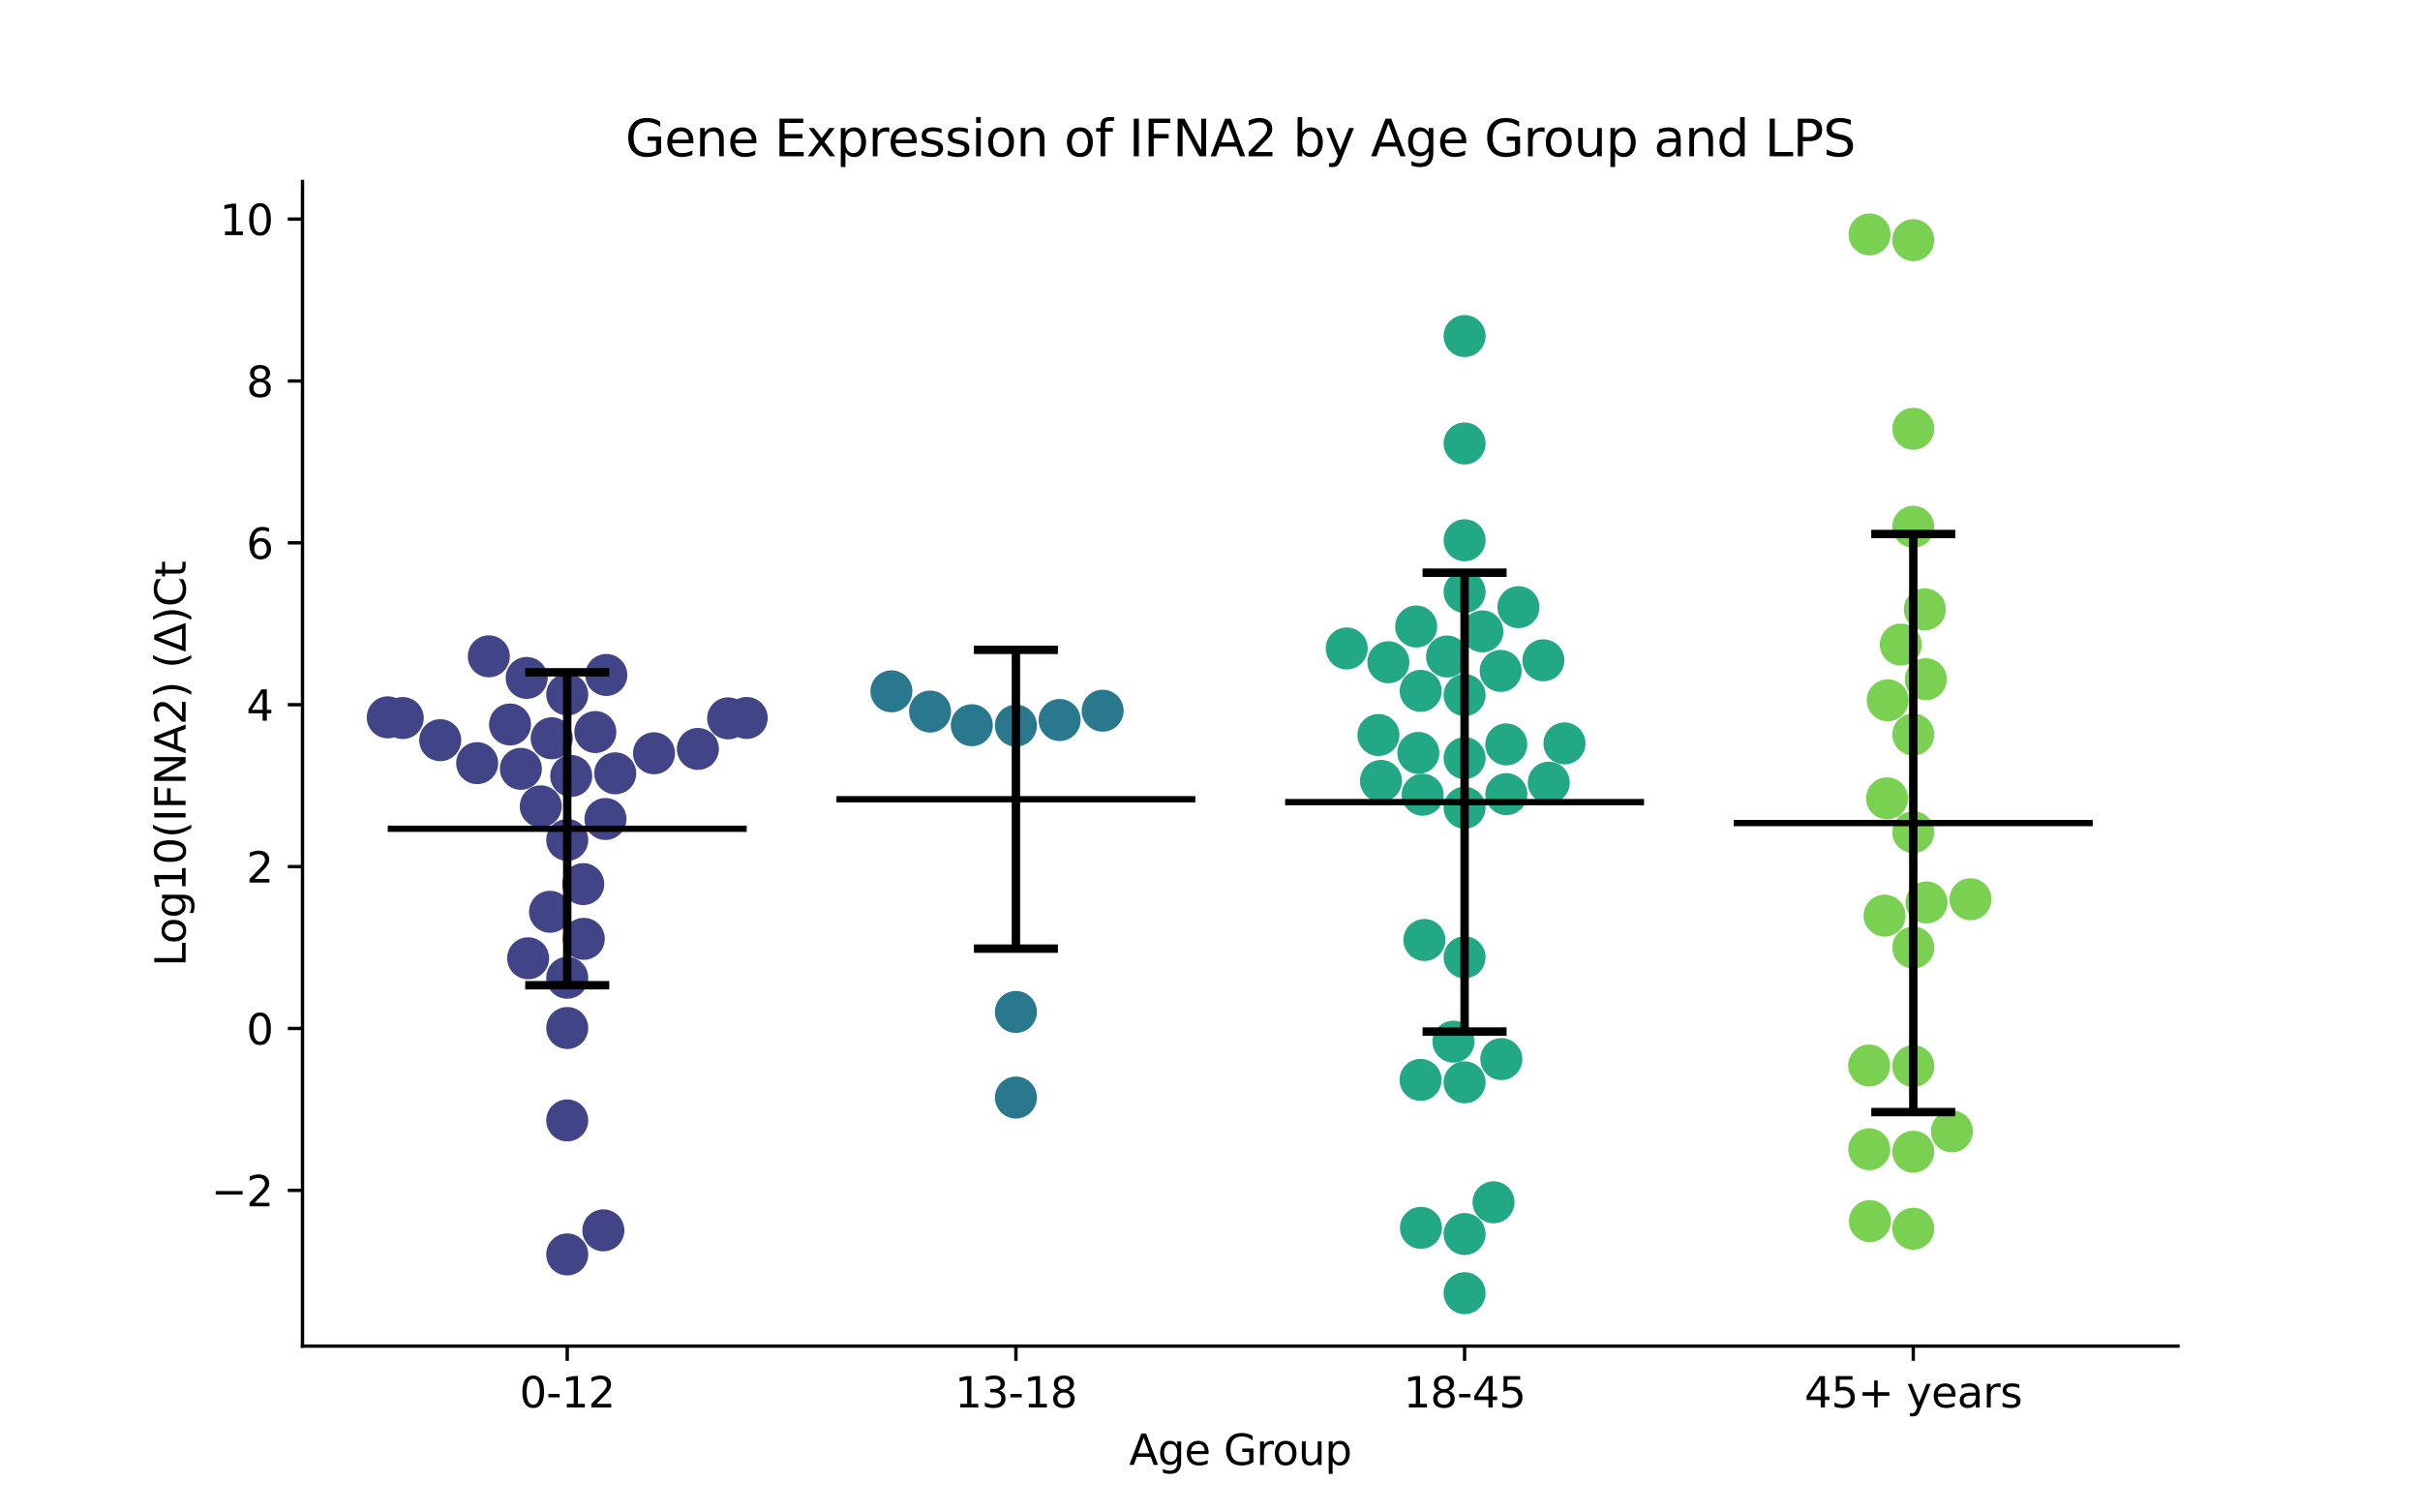 <?xml version="1.0" encoding="utf-8" standalone="no"?>
<!DOCTYPE svg PUBLIC "-//W3C//DTD SVG 1.1//EN"
  "http://www.w3.org/Graphics/SVG/1.1/DTD/svg11.dtd">
<svg xmlns:xlink="http://www.w3.org/1999/xlink" width="576pt" height="360pt" viewBox="0 0 576 360" xmlns="http://www.w3.org/2000/svg" version="1.1">
 <defs>
  <style type="text/css">*{stroke-linejoin: round; stroke-linecap: butt}</style>
 </defs>
 <g id="figure_1">
  <g id="patch_1">
   <path d="M 0 360 
L 576 360 
L 576 0 
L 0 0 
z
" style="fill: #ffffff"/>
  </g>
  <g id="axes_1">
   <g id="patch_2">
    <path d="M 72 320.4 
L 518.4 320.4 
L 518.4 43.2 
L 72 43.2 
z
" style="fill: #ffffff"/>
   </g>
   <g id="PathCollection_1">
    <defs>
     <path id="C0_0_f3552da160" d="M 0 5 
C 1.326 5 2.598 4.473 3.536 3.536 
C 4.473 2.598 5 1.326 5 -0 
C 5 -1.326 4.473 -2.598 3.536 -3.536 
C 2.598 -4.473 1.326 -5 0 -5 
C -1.326 -5 -2.598 -4.473 -3.536 -3.536 
C -4.473 -2.598 -5 -1.326 -5 0 
C -5 1.326 -4.473 2.598 -3.536 3.536 
C -2.598 4.473 -1.326 5 0 5 
z
"/>
    </defs>
    <g clip-path="url(#pc6bb5f8581)">
     <use xlink:href="#C0_0_f3552da160" x="146.437" y="184.067" style="fill: #414487"/>
    </g>
    <g clip-path="url(#pc6bb5f8581)">
     <use xlink:href="#C0_0_f3552da160" x="138.95" y="223.458" style="fill: #414487"/>
    </g>
    <g clip-path="url(#pc6bb5f8581)">
     <use xlink:href="#C0_0_f3552da160" x="135.009" y="232.726" style="fill: #414487"/>
    </g>
    <g clip-path="url(#pc6bb5f8581)">
     <use xlink:href="#C0_0_f3552da160" x="130.917" y="217.018" style="fill: #414487"/>
    </g>
    <g clip-path="url(#pc6bb5f8581)">
     <use xlink:href="#C0_0_f3552da160" x="141.698" y="174.24" style="fill: #414487"/>
    </g>
    <g clip-path="url(#pc6bb5f8581)">
     <use xlink:href="#C0_0_f3552da160" x="135.009" y="244.685" style="fill: #414487"/>
    </g>
    <g clip-path="url(#pc6bb5f8581)">
     <use xlink:href="#C0_0_f3552da160" x="125.706" y="228.09" style="fill: #414487"/>
    </g>
    <g clip-path="url(#pc6bb5f8581)">
     <use xlink:href="#C0_0_f3552da160" x="177.726" y="170.893" style="fill: #414487"/>
    </g>
    <g clip-path="url(#pc6bb5f8581)">
     <use xlink:href="#C0_0_f3552da160" x="155.663" y="179.292" style="fill: #414487"/>
    </g>
    <g clip-path="url(#pc6bb5f8581)">
     <use xlink:href="#C0_0_f3552da160" x="173.311" y="170.984" style="fill: #414487"/>
    </g>
    <g clip-path="url(#pc6bb5f8581)">
     <use xlink:href="#C0_0_f3552da160" x="113.575" y="181.644" style="fill: #414487"/>
    </g>
    <g clip-path="url(#pc6bb5f8581)">
     <use xlink:href="#C0_0_f3552da160" x="123.978" y="182.998" style="fill: #414487"/>
    </g>
    <g clip-path="url(#pc6bb5f8581)">
     <use xlink:href="#C0_0_f3552da160" x="143.612" y="292.846" style="fill: #414487"/>
    </g>
    <g clip-path="url(#pc6bb5f8581)">
     <use xlink:href="#C0_0_f3552da160" x="135.009" y="298.579" style="fill: #414487"/>
    </g>
    <g clip-path="url(#pc6bb5f8581)">
     <use xlink:href="#C0_0_f3552da160" x="92.291" y="170.737" style="fill: #414487"/>
    </g>
    <g clip-path="url(#pc6bb5f8581)">
     <use xlink:href="#C0_0_f3552da160" x="138.819" y="210.432" style="fill: #414487"/>
    </g>
    <g clip-path="url(#pc6bb5f8581)">
     <use xlink:href="#C0_0_f3552da160" x="135.009" y="266.682" style="fill: #414487"/>
    </g>
    <g clip-path="url(#pc6bb5f8581)">
     <use xlink:href="#C0_0_f3552da160" x="116.352" y="156.217" style="fill: #414487"/>
    </g>
    <g clip-path="url(#pc6bb5f8581)">
     <use xlink:href="#C0_0_f3552da160" x="135.009" y="199.925" style="fill: #414487"/>
    </g>
    <g clip-path="url(#pc6bb5f8581)">
     <use xlink:href="#C0_0_f3552da160" x="135.958" y="184.692" style="fill: #414487"/>
    </g>
    <g clip-path="url(#pc6bb5f8581)">
     <use xlink:href="#C0_0_f3552da160" x="166.107" y="178.259" style="fill: #414487"/>
    </g>
    <g clip-path="url(#pc6bb5f8581)">
     <use xlink:href="#C0_0_f3552da160" x="121.396" y="172.44" style="fill: #414487"/>
    </g>
    <g clip-path="url(#pc6bb5f8581)">
     <use xlink:href="#C0_0_f3552da160" x="128.708" y="191.926" style="fill: #414487"/>
    </g>
    <g clip-path="url(#pc6bb5f8581)">
     <use xlink:href="#C0_0_f3552da160" x="125.359" y="161.357" style="fill: #414487"/>
    </g>
    <g clip-path="url(#pc6bb5f8581)">
     <use xlink:href="#C0_0_f3552da160" x="144.11" y="194.939" style="fill: #414487"/>
    </g>
    <g clip-path="url(#pc6bb5f8581)">
     <use xlink:href="#C0_0_f3552da160" x="131.314" y="175.723" style="fill: #414487"/>
    </g>
    <g clip-path="url(#pc6bb5f8581)">
     <use xlink:href="#C0_0_f3552da160" x="104.782" y="176.178" style="fill: #414487"/>
    </g>
    <g clip-path="url(#pc6bb5f8581)">
     <use xlink:href="#C0_0_f3552da160" x="135.009" y="165.299" style="fill: #414487"/>
    </g>
    <g clip-path="url(#pc6bb5f8581)">
     <use xlink:href="#C0_0_f3552da160" x="95.861" y="170.905" style="fill: #414487"/>
    </g>
    <g clip-path="url(#pc6bb5f8581)">
     <use xlink:href="#C0_0_f3552da160" x="144.307" y="160.653" style="fill: #414487"/>
    </g>
   </g>
   <g id="PathCollection_2">
    <defs>
     <path id="C1_0_95140110c0" d="M 0 5 
C 1.326 5 2.598 4.473 3.536 3.536 
C 4.473 2.598 5 1.326 5 -0 
C 5 -1.326 4.473 -2.598 3.536 -3.536 
C 2.598 -4.473 1.326 -5 0 -5 
C -1.326 -5 -2.598 -4.473 -3.536 -3.536 
C -4.473 -2.598 -5 -1.326 -5 0 
C -5 1.326 -4.473 2.598 -3.536 3.536 
C -2.598 4.473 -1.326 5 0 5 
z
"/>
    </defs>
    <g clip-path="url(#pc6bb5f8581)">
     <use xlink:href="#C1_0_95140110c0" x="221.372" y="169.37" style="fill: #2a788e"/>
    </g>
    <g clip-path="url(#pc6bb5f8581)">
     <use xlink:href="#C1_0_95140110c0" x="241.803" y="172.707" style="fill: #2a788e"/>
    </g>
    <g clip-path="url(#pc6bb5f8581)">
     <use xlink:href="#C1_0_95140110c0" x="241.803" y="261.235" style="fill: #2a788e"/>
    </g>
    <g clip-path="url(#pc6bb5f8581)">
     <use xlink:href="#C1_0_95140110c0" x="212.171" y="164.552" style="fill: #2a788e"/>
    </g>
    <g clip-path="url(#pc6bb5f8581)">
     <use xlink:href="#C1_0_95140110c0" x="252.211" y="171.383" style="fill: #2a788e"/>
    </g>
    <g clip-path="url(#pc6bb5f8581)">
     <use xlink:href="#C1_0_95140110c0" x="241.803" y="240.858" style="fill: #2a788e"/>
    </g>
    <g clip-path="url(#pc6bb5f8581)">
     <use xlink:href="#C1_0_95140110c0" x="262.448" y="169.16" style="fill: #2a788e"/>
    </g>
    <g clip-path="url(#pc6bb5f8581)">
     <use xlink:href="#C1_0_95140110c0" x="231.303" y="172.618" style="fill: #2a788e"/>
    </g>
   </g>
   <g id="PathCollection_3">
    <defs>
     <path id="C2_0_9cf1a004c6" d="M 0 5 
C 1.326 5 2.598 4.473 3.536 3.536 
C 4.473 2.598 5 1.326 5 -0 
C 5 -1.326 4.473 -2.598 3.536 -3.536 
C 2.598 -4.473 1.326 -5 0 -5 
C -1.326 -5 -2.598 -4.473 -3.536 -3.536 
C -4.473 -2.598 -5 -1.326 -5 0 
C -5 1.326 -4.473 2.598 -3.536 3.536 
C -2.598 4.473 -1.326 5 0 5 
z
"/>
    </defs>
    <g clip-path="url(#pc6bb5f8581)">
     <use xlink:href="#C2_0_9cf1a004c6" x="352.828" y="150.276" style="fill: #22a884"/>
    </g>
    <g clip-path="url(#pc6bb5f8581)">
     <use xlink:href="#C2_0_9cf1a004c6" x="337.586" y="179.208" style="fill: #22a884"/>
    </g>
    <g clip-path="url(#pc6bb5f8581)">
     <use xlink:href="#C2_0_9cf1a004c6" x="328.696" y="185.874" style="fill: #22a884"/>
    </g>
    <g clip-path="url(#pc6bb5f8581)">
     <use xlink:href="#C2_0_9cf1a004c6" x="320.542" y="154.343" style="fill: #22a884"/>
    </g>
    <g clip-path="url(#pc6bb5f8581)">
     <use xlink:href="#C2_0_9cf1a004c6" x="348.597" y="227.855" style="fill: #22a884"/>
    </g>
    <g clip-path="url(#pc6bb5f8581)">
     <use xlink:href="#C2_0_9cf1a004c6" x="348.597" y="128.589" style="fill: #22a884"/>
    </g>
    <g clip-path="url(#pc6bb5f8581)">
     <use xlink:href="#C2_0_9cf1a004c6" x="345.948" y="247.937" style="fill: #22a884"/>
    </g>
    <g clip-path="url(#pc6bb5f8581)">
     <use xlink:href="#C2_0_9cf1a004c6" x="339.027" y="223.74" style="fill: #22a884"/>
    </g>
    <g clip-path="url(#pc6bb5f8581)">
     <use xlink:href="#C2_0_9cf1a004c6" x="344.419" y="156.265" style="fill: #22a884"/>
    </g>
    <g clip-path="url(#pc6bb5f8581)">
     <use xlink:href="#C2_0_9cf1a004c6" x="338.612" y="189.161" style="fill: #22a884"/>
    </g>
    <g clip-path="url(#pc6bb5f8581)">
     <use xlink:href="#C2_0_9cf1a004c6" x="367.348" y="157.165" style="fill: #22a884"/>
    </g>
    <g clip-path="url(#pc6bb5f8581)">
     <use xlink:href="#C2_0_9cf1a004c6" x="368.633" y="186.288" style="fill: #22a884"/>
    </g>
    <g clip-path="url(#pc6bb5f8581)">
     <use xlink:href="#C2_0_9cf1a004c6" x="338.15" y="164.435" style="fill: #22a884"/>
    </g>
    <g clip-path="url(#pc6bb5f8581)">
     <use xlink:href="#C2_0_9cf1a004c6" x="358.52" y="177.176" style="fill: #22a884"/>
    </g>
    <g clip-path="url(#pc6bb5f8581)">
     <use xlink:href="#C2_0_9cf1a004c6" x="348.597" y="307.8" style="fill: #22a884"/>
    </g>
    <g clip-path="url(#pc6bb5f8581)">
     <use xlink:href="#C2_0_9cf1a004c6" x="348.597" y="257.614" style="fill: #22a884"/>
    </g>
    <g clip-path="url(#pc6bb5f8581)">
     <use xlink:href="#C2_0_9cf1a004c6" x="348.597" y="105.557" style="fill: #22a884"/>
    </g>
    <g clip-path="url(#pc6bb5f8581)">
     <use xlink:href="#C2_0_9cf1a004c6" x="348.597" y="165.439" style="fill: #22a884"/>
    </g>
    <g clip-path="url(#pc6bb5f8581)">
     <use xlink:href="#C2_0_9cf1a004c6" x="328.088" y="174.945" style="fill: #22a884"/>
    </g>
    <g clip-path="url(#pc6bb5f8581)">
     <use xlink:href="#C2_0_9cf1a004c6" x="358.533" y="189.02" style="fill: #22a884"/>
    </g>
    <g clip-path="url(#pc6bb5f8581)">
     <use xlink:href="#C2_0_9cf1a004c6" x="357.348" y="252.088" style="fill: #22a884"/>
    </g>
    <g clip-path="url(#pc6bb5f8581)">
     <use xlink:href="#C2_0_9cf1a004c6" x="348.597" y="293.717" style="fill: #22a884"/>
    </g>
    <g clip-path="url(#pc6bb5f8581)">
     <use xlink:href="#C2_0_9cf1a004c6" x="348.597" y="140.896" style="fill: #22a884"/>
    </g>
    <g clip-path="url(#pc6bb5f8581)">
     <use xlink:href="#C2_0_9cf1a004c6" x="330.461" y="157.625" style="fill: #22a884"/>
    </g>
    <g clip-path="url(#pc6bb5f8581)">
     <use xlink:href="#C2_0_9cf1a004c6" x="338.115" y="257.036" style="fill: #22a884"/>
    </g>
    <g clip-path="url(#pc6bb5f8581)">
     <use xlink:href="#C2_0_9cf1a004c6" x="338.211" y="292.249" style="fill: #22a884"/>
    </g>
    <g clip-path="url(#pc6bb5f8581)">
     <use xlink:href="#C2_0_9cf1a004c6" x="348.597" y="192.254" style="fill: #22a884"/>
    </g>
    <g clip-path="url(#pc6bb5f8581)">
     <use xlink:href="#C2_0_9cf1a004c6" x="348.597" y="79.989" style="fill: #22a884"/>
    </g>
    <g clip-path="url(#pc6bb5f8581)">
     <use xlink:href="#C2_0_9cf1a004c6" x="348.597" y="180.447" style="fill: #22a884"/>
    </g>
    <g clip-path="url(#pc6bb5f8581)">
     <use xlink:href="#C2_0_9cf1a004c6" x="372.369" y="176.942" style="fill: #22a884"/>
    </g>
    <g clip-path="url(#pc6bb5f8581)">
     <use xlink:href="#C2_0_9cf1a004c6" x="337.071" y="149.122" style="fill: #22a884"/>
    </g>
    <g clip-path="url(#pc6bb5f8581)">
     <use xlink:href="#C2_0_9cf1a004c6" x="361.412" y="144.517" style="fill: #22a884"/>
    </g>
    <g clip-path="url(#pc6bb5f8581)">
     <use xlink:href="#C2_0_9cf1a004c6" x="357.188" y="159.689" style="fill: #22a884"/>
    </g>
    <g clip-path="url(#pc6bb5f8581)">
     <use xlink:href="#C2_0_9cf1a004c6" x="355.49" y="286.173" style="fill: #22a884"/>
    </g>
   </g>
   <g id="PathCollection_4">
    <defs>
     <path id="C3_0_f23a0a5422" d="M 0 5 
C 1.326 5 2.598 4.473 3.536 3.536 
C 4.473 2.598 5 1.326 5 -0 
C 5 -1.326 4.473 -2.598 3.536 -3.536 
C 2.598 -4.473 1.326 -5 0 -5 
C -1.326 -5 -2.598 -4.473 -3.536 -3.536 
C -4.473 -2.598 -5 -1.326 -5 0 
C -5 1.326 -4.473 2.598 -3.536 3.536 
C -2.598 4.473 -1.326 5 0 5 
z
"/>
    </defs>
    <g clip-path="url(#pc6bb5f8581)">
     <use xlink:href="#C3_0_f23a0a5422" x="449.303" y="166.683" style="fill: #7ad151"/>
    </g>
    <g clip-path="url(#pc6bb5f8581)">
     <use xlink:href="#C3_0_f23a0a5422" x="444.989" y="55.8" style="fill: #7ad151"/>
    </g>
    <g clip-path="url(#pc6bb5f8581)">
     <use xlink:href="#C3_0_f23a0a5422" x="458.379" y="161.654" style="fill: #7ad151"/>
    </g>
    <g clip-path="url(#pc6bb5f8581)">
     <use xlink:href="#C3_0_f23a0a5422" x="458.538" y="214.798" style="fill: #7ad151"/>
    </g>
    <g clip-path="url(#pc6bb5f8581)">
     <use xlink:href="#C3_0_f23a0a5422" x="455.391" y="292.463" style="fill: #7ad151"/>
    </g>
    <g clip-path="url(#pc6bb5f8581)">
     <use xlink:href="#C3_0_f23a0a5422" x="448.568" y="217.936" style="fill: #7ad151"/>
    </g>
    <g clip-path="url(#pc6bb5f8581)">
     <use xlink:href="#C3_0_f23a0a5422" x="455.391" y="102.056" style="fill: #7ad151"/>
    </g>
    <g clip-path="url(#pc6bb5f8581)">
     <use xlink:href="#C3_0_f23a0a5422" x="455.391" y="125.38" style="fill: #7ad151"/>
    </g>
    <g clip-path="url(#pc6bb5f8581)">
     <use xlink:href="#C3_0_f23a0a5422" x="455.391" y="174.83" style="fill: #7ad151"/>
    </g>
    <g clip-path="url(#pc6bb5f8581)">
     <use xlink:href="#C3_0_f23a0a5422" x="464.58" y="269.283" style="fill: #7ad151"/>
    </g>
    <g clip-path="url(#pc6bb5f8581)">
     <use xlink:href="#C3_0_f23a0a5422" x="444.909" y="273.545" style="fill: #7ad151"/>
    </g>
    <g clip-path="url(#pc6bb5f8581)">
     <use xlink:href="#C3_0_f23a0a5422" x="444.892" y="253.613" style="fill: #7ad151"/>
    </g>
    <g clip-path="url(#pc6bb5f8581)">
     <use xlink:href="#C3_0_f23a0a5422" x="452.421" y="153.419" style="fill: #7ad151"/>
    </g>
    <g clip-path="url(#pc6bb5f8581)">
     <use xlink:href="#C3_0_f23a0a5422" x="458.145" y="145.036" style="fill: #7ad151"/>
    </g>
    <g clip-path="url(#pc6bb5f8581)">
     <use xlink:href="#C3_0_f23a0a5422" x="469.007" y="214.033" style="fill: #7ad151"/>
    </g>
    <g clip-path="url(#pc6bb5f8581)">
     <use xlink:href="#C3_0_f23a0a5422" x="455.391" y="274.123" style="fill: #7ad151"/>
    </g>
    <g clip-path="url(#pc6bb5f8581)">
     <use xlink:href="#C3_0_f23a0a5422" x="449.153" y="190.02" style="fill: #7ad151"/>
    </g>
    <g clip-path="url(#pc6bb5f8581)">
     <use xlink:href="#C3_0_f23a0a5422" x="455.391" y="225.537" style="fill: #7ad151"/>
    </g>
    <g clip-path="url(#pc6bb5f8581)">
     <use xlink:href="#C3_0_f23a0a5422" x="455.391" y="57.159" style="fill: #7ad151"/>
    </g>
    <g clip-path="url(#pc6bb5f8581)">
     <use xlink:href="#C3_0_f23a0a5422" x="455.391" y="253.744" style="fill: #7ad151"/>
    </g>
    <g clip-path="url(#pc6bb5f8581)">
     <use xlink:href="#C3_0_f23a0a5422" x="455.391" y="198.064" style="fill: #7ad151"/>
    </g>
    <g clip-path="url(#pc6bb5f8581)">
     <use xlink:href="#C3_0_f23a0a5422" x="445.065" y="290.652" style="fill: #7ad151"/>
    </g>
   </g>
   <g id="matplotlib.axis_1">
    <g id="xtick_1">
     <g id="line2d_1">
      <defs>
       <path id="ma8169ba53b" d="M 0 0 
L 0 3.5 
" style="stroke: #000000; stroke-width: 0.8"/>
      </defs>
      <g>
       <use xlink:href="#ma8169ba53b" x="135.009" y="320.4" style="stroke: #000000; stroke-width: 0.8"/>
      </g>
     </g>
     <g id="text_1">
      <!-- 0-12 -->
      <g transform="translate(123.661 334.998) scale(0.1 -0.1)">
       <defs>
        <path id="DejaVuSans-30" d="M 2034 4250 
Q 1547 4250 1301 3770 
Q 1056 3291 1056 2328 
Q 1056 1369 1301 889 
Q 1547 409 2034 409 
Q 2525 409 2770 889 
Q 3016 1369 3016 2328 
Q 3016 3291 2770 3770 
Q 2525 4250 2034 4250 
z
M 2034 4750 
Q 2819 4750 3233 4129 
Q 3647 3509 3647 2328 
Q 3647 1150 3233 529 
Q 2819 -91 2034 -91 
Q 1250 -91 836 529 
Q 422 1150 422 2328 
Q 422 3509 836 4129 
Q 1250 4750 2034 4750 
z
" transform="scale(0.016)"/>
        <path id="DejaVuSans-2d" d="M 313 2009 
L 1997 2009 
L 1997 1497 
L 313 1497 
L 313 2009 
z
" transform="scale(0.016)"/>
        <path id="DejaVuSans-31" d="M 794 531 
L 1825 531 
L 1825 4091 
L 703 3866 
L 703 4441 
L 1819 4666 
L 2450 4666 
L 2450 531 
L 3481 531 
L 3481 0 
L 794 0 
L 794 531 
z
" transform="scale(0.016)"/>
        <path id="DejaVuSans-32" d="M 1228 531 
L 3431 531 
L 3431 0 
L 469 0 
L 469 531 
Q 828 903 1448 1529 
Q 2069 2156 2228 2338 
Q 2531 2678 2651 2914 
Q 2772 3150 2772 3378 
Q 2772 3750 2511 3984 
Q 2250 4219 1831 4219 
Q 1534 4219 1204 4116 
Q 875 4013 500 3803 
L 500 4441 
Q 881 4594 1212 4672 
Q 1544 4750 1819 4750 
Q 2544 4750 2975 4387 
Q 3406 4025 3406 3419 
Q 3406 3131 3298 2873 
Q 3191 2616 2906 2266 
Q 2828 2175 2409 1742 
Q 1991 1309 1228 531 
z
" transform="scale(0.016)"/>
       </defs>
       <use xlink:href="#DejaVuSans-30"/>
       <use xlink:href="#DejaVuSans-2d" x="63.623"/>
       <use xlink:href="#DejaVuSans-31" x="99.707"/>
       <use xlink:href="#DejaVuSans-32" x="163.33"/>
      </g>
     </g>
    </g>
    <g id="xtick_2">
     <g id="line2d_2">
      <g>
       <use xlink:href="#ma8169ba53b" x="241.803" y="320.4" style="stroke: #000000; stroke-width: 0.8"/>
      </g>
     </g>
     <g id="text_2">
      <!-- 13-18 -->
      <g transform="translate(227.274 334.998) scale(0.1 -0.1)">
       <defs>
        <path id="DejaVuSans-33" d="M 2597 2516 
Q 3050 2419 3304 2112 
Q 3559 1806 3559 1356 
Q 3559 666 3084 287 
Q 2609 -91 1734 -91 
Q 1441 -91 1130 -33 
Q 819 25 488 141 
L 488 750 
Q 750 597 1062 519 
Q 1375 441 1716 441 
Q 2309 441 2620 675 
Q 2931 909 2931 1356 
Q 2931 1769 2642 2001 
Q 2353 2234 1838 2234 
L 1294 2234 
L 1294 2753 
L 1863 2753 
Q 2328 2753 2575 2939 
Q 2822 3125 2822 3475 
Q 2822 3834 2567 4026 
Q 2313 4219 1838 4219 
Q 1578 4219 1281 4162 
Q 984 4106 628 3988 
L 628 4550 
Q 988 4650 1302 4700 
Q 1616 4750 1894 4750 
Q 2613 4750 3031 4423 
Q 3450 4097 3450 3541 
Q 3450 3153 3228 2886 
Q 3006 2619 2597 2516 
z
" transform="scale(0.016)"/>
        <path id="DejaVuSans-38" d="M 2034 2216 
Q 1584 2216 1326 1975 
Q 1069 1734 1069 1313 
Q 1069 891 1326 650 
Q 1584 409 2034 409 
Q 2484 409 2743 651 
Q 3003 894 3003 1313 
Q 3003 1734 2745 1975 
Q 2488 2216 2034 2216 
z
M 1403 2484 
Q 997 2584 770 2862 
Q 544 3141 544 3541 
Q 544 4100 942 4425 
Q 1341 4750 2034 4750 
Q 2731 4750 3128 4425 
Q 3525 4100 3525 3541 
Q 3525 3141 3298 2862 
Q 3072 2584 2669 2484 
Q 3125 2378 3379 2068 
Q 3634 1759 3634 1313 
Q 3634 634 3220 271 
Q 2806 -91 2034 -91 
Q 1263 -91 848 271 
Q 434 634 434 1313 
Q 434 1759 690 2068 
Q 947 2378 1403 2484 
z
M 1172 3481 
Q 1172 3119 1398 2916 
Q 1625 2713 2034 2713 
Q 2441 2713 2670 2916 
Q 2900 3119 2900 3481 
Q 2900 3844 2670 4047 
Q 2441 4250 2034 4250 
Q 1625 4250 1398 4047 
Q 1172 3844 1172 3481 
z
" transform="scale(0.016)"/>
       </defs>
       <use xlink:href="#DejaVuSans-31"/>
       <use xlink:href="#DejaVuSans-33" x="63.623"/>
       <use xlink:href="#DejaVuSans-2d" x="127.246"/>
       <use xlink:href="#DejaVuSans-31" x="163.33"/>
       <use xlink:href="#DejaVuSans-38" x="226.953"/>
      </g>
     </g>
    </g>
    <g id="xtick_3">
     <g id="line2d_3">
      <g>
       <use xlink:href="#ma8169ba53b" x="348.597" y="320.4" style="stroke: #000000; stroke-width: 0.8"/>
      </g>
     </g>
     <g id="text_3">
      <!-- 18-45 -->
      <g transform="translate(334.068 334.998) scale(0.1 -0.1)">
       <defs>
        <path id="DejaVuSans-34" d="M 2419 4116 
L 825 1625 
L 2419 1625 
L 2419 4116 
z
M 2253 4666 
L 3047 4666 
L 3047 1625 
L 3713 1625 
L 3713 1100 
L 3047 1100 
L 3047 0 
L 2419 0 
L 2419 1100 
L 313 1100 
L 313 1709 
L 2253 4666 
z
" transform="scale(0.016)"/>
        <path id="DejaVuSans-35" d="M 691 4666 
L 3169 4666 
L 3169 4134 
L 1269 4134 
L 1269 2991 
Q 1406 3038 1543 3061 
Q 1681 3084 1819 3084 
Q 2600 3084 3056 2656 
Q 3513 2228 3513 1497 
Q 3513 744 3044 326 
Q 2575 -91 1722 -91 
Q 1428 -91 1123 -41 
Q 819 9 494 109 
L 494 744 
Q 775 591 1075 516 
Q 1375 441 1709 441 
Q 2250 441 2565 725 
Q 2881 1009 2881 1497 
Q 2881 1984 2565 2268 
Q 2250 2553 1709 2553 
Q 1456 2553 1204 2497 
Q 953 2441 691 2322 
L 691 4666 
z
" transform="scale(0.016)"/>
       </defs>
       <use xlink:href="#DejaVuSans-31"/>
       <use xlink:href="#DejaVuSans-38" x="63.623"/>
       <use xlink:href="#DejaVuSans-2d" x="127.246"/>
       <use xlink:href="#DejaVuSans-34" x="163.33"/>
       <use xlink:href="#DejaVuSans-35" x="226.953"/>
      </g>
     </g>
    </g>
    <g id="xtick_4">
     <g id="line2d_4">
      <g>
       <use xlink:href="#ma8169ba53b" x="455.391" y="320.4" style="stroke: #000000; stroke-width: 0.8"/>
      </g>
     </g>
     <g id="text_4">
      <!-- 45+ years -->
      <g transform="translate(429.49 334.998) scale(0.1 -0.1)">
       <defs>
        <path id="DejaVuSans-2b" d="M 2944 4013 
L 2944 2272 
L 4684 2272 
L 4684 1741 
L 2944 1741 
L 2944 0 
L 2419 0 
L 2419 1741 
L 678 1741 
L 678 2272 
L 2419 2272 
L 2419 4013 
L 2944 4013 
z
" transform="scale(0.016)"/>
        <path id="DejaVuSans-20" transform="scale(0.016)"/>
        <path id="DejaVuSans-79" d="M 2059 -325 
Q 1816 -950 1584 -1140 
Q 1353 -1331 966 -1331 
L 506 -1331 
L 506 -850 
L 844 -850 
Q 1081 -850 1212 -737 
Q 1344 -625 1503 -206 
L 1606 56 
L 191 3500 
L 800 3500 
L 1894 763 
L 2988 3500 
L 3597 3500 
L 2059 -325 
z
" transform="scale(0.016)"/>
        <path id="DejaVuSans-65" d="M 3597 1894 
L 3597 1613 
L 953 1613 
Q 991 1019 1311 708 
Q 1631 397 2203 397 
Q 2534 397 2845 478 
Q 3156 559 3463 722 
L 3463 178 
Q 3153 47 2828 -22 
Q 2503 -91 2169 -91 
Q 1331 -91 842 396 
Q 353 884 353 1716 
Q 353 2575 817 3079 
Q 1281 3584 2069 3584 
Q 2775 3584 3186 3129 
Q 3597 2675 3597 1894 
z
M 3022 2063 
Q 3016 2534 2758 2815 
Q 2500 3097 2075 3097 
Q 1594 3097 1305 2825 
Q 1016 2553 972 2059 
L 3022 2063 
z
" transform="scale(0.016)"/>
        <path id="DejaVuSans-61" d="M 2194 1759 
Q 1497 1759 1228 1600 
Q 959 1441 959 1056 
Q 959 750 1161 570 
Q 1363 391 1709 391 
Q 2188 391 2477 730 
Q 2766 1069 2766 1631 
L 2766 1759 
L 2194 1759 
z
M 3341 1997 
L 3341 0 
L 2766 0 
L 2766 531 
Q 2569 213 2275 61 
Q 1981 -91 1556 -91 
Q 1019 -91 701 211 
Q 384 513 384 1019 
Q 384 1609 779 1909 
Q 1175 2209 1959 2209 
L 2766 2209 
L 2766 2266 
Q 2766 2663 2505 2880 
Q 2244 3097 1772 3097 
Q 1472 3097 1187 3025 
Q 903 2953 641 2809 
L 641 3341 
Q 956 3463 1253 3523 
Q 1550 3584 1831 3584 
Q 2591 3584 2966 3190 
Q 3341 2797 3341 1997 
z
" transform="scale(0.016)"/>
        <path id="DejaVuSans-72" d="M 2631 2963 
Q 2534 3019 2420 3045 
Q 2306 3072 2169 3072 
Q 1681 3072 1420 2755 
Q 1159 2438 1159 1844 
L 1159 0 
L 581 0 
L 581 3500 
L 1159 3500 
L 1159 2956 
Q 1341 3275 1631 3429 
Q 1922 3584 2338 3584 
Q 2397 3584 2469 3576 
Q 2541 3569 2628 3553 
L 2631 2963 
z
" transform="scale(0.016)"/>
        <path id="DejaVuSans-73" d="M 2834 3397 
L 2834 2853 
Q 2591 2978 2328 3040 
Q 2066 3103 1784 3103 
Q 1356 3103 1142 2972 
Q 928 2841 928 2578 
Q 928 2378 1081 2264 
Q 1234 2150 1697 2047 
L 1894 2003 
Q 2506 1872 2764 1633 
Q 3022 1394 3022 966 
Q 3022 478 2636 193 
Q 2250 -91 1575 -91 
Q 1294 -91 989 -36 
Q 684 19 347 128 
L 347 722 
Q 666 556 975 473 
Q 1284 391 1588 391 
Q 1994 391 2212 530 
Q 2431 669 2431 922 
Q 2431 1156 2273 1281 
Q 2116 1406 1581 1522 
L 1381 1569 
Q 847 1681 609 1914 
Q 372 2147 372 2553 
Q 372 3047 722 3315 
Q 1072 3584 1716 3584 
Q 2034 3584 2315 3537 
Q 2597 3491 2834 3397 
z
" transform="scale(0.016)"/>
       </defs>
       <use xlink:href="#DejaVuSans-34"/>
       <use xlink:href="#DejaVuSans-35" x="63.623"/>
       <use xlink:href="#DejaVuSans-2b" x="127.246"/>
       <use xlink:href="#DejaVuSans-20" x="211.035"/>
       <use xlink:href="#DejaVuSans-79" x="242.822"/>
       <use xlink:href="#DejaVuSans-65" x="302.002"/>
       <use xlink:href="#DejaVuSans-61" x="363.525"/>
       <use xlink:href="#DejaVuSans-72" x="424.805"/>
       <use xlink:href="#DejaVuSans-73" x="465.918"/>
      </g>
     </g>
    </g>
    <g id="text_5">
     <!-- Age Group -->
     <g transform="translate(268.72 348.677) scale(0.1 -0.1)">
      <defs>
       <path id="DejaVuSans-41" d="M 2188 4044 
L 1331 1722 
L 3047 1722 
L 2188 4044 
z
M 1831 4666 
L 2547 4666 
L 4325 0 
L 3669 0 
L 3244 1197 
L 1141 1197 
L 716 0 
L 50 0 
L 1831 4666 
z
" transform="scale(0.016)"/>
       <path id="DejaVuSans-67" d="M 2906 1791 
Q 2906 2416 2648 2759 
Q 2391 3103 1925 3103 
Q 1463 3103 1205 2759 
Q 947 2416 947 1791 
Q 947 1169 1205 825 
Q 1463 481 1925 481 
Q 2391 481 2648 825 
Q 2906 1169 2906 1791 
z
M 3481 434 
Q 3481 -459 3084 -895 
Q 2688 -1331 1869 -1331 
Q 1566 -1331 1297 -1286 
Q 1028 -1241 775 -1147 
L 775 -588 
Q 1028 -725 1275 -790 
Q 1522 -856 1778 -856 
Q 2344 -856 2625 -561 
Q 2906 -266 2906 331 
L 2906 616 
Q 2728 306 2450 153 
Q 2172 0 1784 0 
Q 1141 0 747 490 
Q 353 981 353 1791 
Q 353 2603 747 3093 
Q 1141 3584 1784 3584 
Q 2172 3584 2450 3431 
Q 2728 3278 2906 2969 
L 2906 3500 
L 3481 3500 
L 3481 434 
z
" transform="scale(0.016)"/>
       <path id="DejaVuSans-47" d="M 3809 666 
L 3809 1919 
L 2778 1919 
L 2778 2438 
L 4434 2438 
L 4434 434 
Q 4069 175 3628 42 
Q 3188 -91 2688 -91 
Q 1594 -91 976 548 
Q 359 1188 359 2328 
Q 359 3472 976 4111 
Q 1594 4750 2688 4750 
Q 3144 4750 3555 4637 
Q 3966 4525 4313 4306 
L 4313 3634 
Q 3963 3931 3569 4081 
Q 3175 4231 2741 4231 
Q 1884 4231 1454 3753 
Q 1025 3275 1025 2328 
Q 1025 1384 1454 906 
Q 1884 428 2741 428 
Q 3075 428 3337 486 
Q 3600 544 3809 666 
z
" transform="scale(0.016)"/>
       <path id="DejaVuSans-6f" d="M 1959 3097 
Q 1497 3097 1228 2736 
Q 959 2375 959 1747 
Q 959 1119 1226 758 
Q 1494 397 1959 397 
Q 2419 397 2687 759 
Q 2956 1122 2956 1747 
Q 2956 2369 2687 2733 
Q 2419 3097 1959 3097 
z
M 1959 3584 
Q 2709 3584 3137 3096 
Q 3566 2609 3566 1747 
Q 3566 888 3137 398 
Q 2709 -91 1959 -91 
Q 1206 -91 779 398 
Q 353 888 353 1747 
Q 353 2609 779 3096 
Q 1206 3584 1959 3584 
z
" transform="scale(0.016)"/>
       <path id="DejaVuSans-75" d="M 544 1381 
L 544 3500 
L 1119 3500 
L 1119 1403 
Q 1119 906 1312 657 
Q 1506 409 1894 409 
Q 2359 409 2629 706 
Q 2900 1003 2900 1516 
L 2900 3500 
L 3475 3500 
L 3475 0 
L 2900 0 
L 2900 538 
Q 2691 219 2414 64 
Q 2138 -91 1772 -91 
Q 1169 -91 856 284 
Q 544 659 544 1381 
z
M 1991 3584 
L 1991 3584 
z
" transform="scale(0.016)"/>
       <path id="DejaVuSans-70" d="M 1159 525 
L 1159 -1331 
L 581 -1331 
L 581 3500 
L 1159 3500 
L 1159 2969 
Q 1341 3281 1617 3432 
Q 1894 3584 2278 3584 
Q 2916 3584 3314 3078 
Q 3713 2572 3713 1747 
Q 3713 922 3314 415 
Q 2916 -91 2278 -91 
Q 1894 -91 1617 61 
Q 1341 213 1159 525 
z
M 3116 1747 
Q 3116 2381 2855 2742 
Q 2594 3103 2138 3103 
Q 1681 3103 1420 2742 
Q 1159 2381 1159 1747 
Q 1159 1113 1420 752 
Q 1681 391 2138 391 
Q 2594 391 2855 752 
Q 3116 1113 3116 1747 
z
" transform="scale(0.016)"/>
      </defs>
      <use xlink:href="#DejaVuSans-41"/>
      <use xlink:href="#DejaVuSans-67" x="68.408"/>
      <use xlink:href="#DejaVuSans-65" x="131.885"/>
      <use xlink:href="#DejaVuSans-20" x="193.408"/>
      <use xlink:href="#DejaVuSans-47" x="225.195"/>
      <use xlink:href="#DejaVuSans-72" x="302.686"/>
      <use xlink:href="#DejaVuSans-6f" x="341.549"/>
      <use xlink:href="#DejaVuSans-75" x="402.73"/>
      <use xlink:href="#DejaVuSans-70" x="466.109"/>
     </g>
    </g>
   </g>
   <g id="matplotlib.axis_2">
    <g id="ytick_1">
     <g id="line2d_5">
      <defs>
       <path id="mdd8159a505" d="M 0 0 
L -3.5 0 
" style="stroke: #000000; stroke-width: 0.8"/>
      </defs>
      <g>
       <use xlink:href="#mdd8159a505" x="72" y="283.325" style="stroke: #000000; stroke-width: 0.8"/>
      </g>
     </g>
     <g id="text_6">
      <!-- −2 -->
      <g transform="translate(50.258 287.125) scale(0.1 -0.1)">
       <defs>
        <path id="DejaVuSans-2212" d="M 678 2272 
L 4684 2272 
L 4684 1741 
L 678 1741 
L 678 2272 
z
" transform="scale(0.016)"/>
       </defs>
       <use xlink:href="#DejaVuSans-2212"/>
       <use xlink:href="#DejaVuSans-32" x="83.789"/>
      </g>
     </g>
    </g>
    <g id="ytick_2">
     <g id="line2d_6">
      <g>
       <use xlink:href="#mdd8159a505" x="72" y="244.796" style="stroke: #000000; stroke-width: 0.8"/>
      </g>
     </g>
     <g id="text_7">
      <!-- 0 -->
      <g transform="translate(58.638 248.595) scale(0.1 -0.1)">
       <use xlink:href="#DejaVuSans-30"/>
      </g>
     </g>
    </g>
    <g id="ytick_3">
     <g id="line2d_7">
      <g>
       <use xlink:href="#mdd8159a505" x="72" y="206.267" style="stroke: #000000; stroke-width: 0.8"/>
      </g>
     </g>
     <g id="text_8">
      <!-- 2 -->
      <g transform="translate(58.638 210.066) scale(0.1 -0.1)">
       <use xlink:href="#DejaVuSans-32"/>
      </g>
     </g>
    </g>
    <g id="ytick_4">
     <g id="line2d_8">
      <g>
       <use xlink:href="#mdd8159a505" x="72" y="167.738" style="stroke: #000000; stroke-width: 0.8"/>
      </g>
     </g>
     <g id="text_9">
      <!-- 4 -->
      <g transform="translate(58.638 171.537) scale(0.1 -0.1)">
       <use xlink:href="#DejaVuSans-34"/>
      </g>
     </g>
    </g>
    <g id="ytick_5">
     <g id="line2d_9">
      <g>
       <use xlink:href="#mdd8159a505" x="72" y="129.209" style="stroke: #000000; stroke-width: 0.8"/>
      </g>
     </g>
     <g id="text_10">
      <!-- 6 -->
      <g transform="translate(58.638 133.008) scale(0.1 -0.1)">
       <defs>
        <path id="DejaVuSans-36" d="M 2113 2584 
Q 1688 2584 1439 2293 
Q 1191 2003 1191 1497 
Q 1191 994 1439 701 
Q 1688 409 2113 409 
Q 2538 409 2786 701 
Q 3034 994 3034 1497 
Q 3034 2003 2786 2293 
Q 2538 2584 2113 2584 
z
M 3366 4563 
L 3366 3988 
Q 3128 4100 2886 4159 
Q 2644 4219 2406 4219 
Q 1781 4219 1451 3797 
Q 1122 3375 1075 2522 
Q 1259 2794 1537 2939 
Q 1816 3084 2150 3084 
Q 2853 3084 3261 2657 
Q 3669 2231 3669 1497 
Q 3669 778 3244 343 
Q 2819 -91 2113 -91 
Q 1303 -91 875 529 
Q 447 1150 447 2328 
Q 447 3434 972 4092 
Q 1497 4750 2381 4750 
Q 2619 4750 2861 4703 
Q 3103 4656 3366 4563 
z
" transform="scale(0.016)"/>
       </defs>
       <use xlink:href="#DejaVuSans-36"/>
      </g>
     </g>
    </g>
    <g id="ytick_6">
     <g id="line2d_10">
      <g>
       <use xlink:href="#mdd8159a505" x="72" y="90.679" style="stroke: #000000; stroke-width: 0.8"/>
      </g>
     </g>
     <g id="text_11">
      <!-- 8 -->
      <g transform="translate(58.638 94.479) scale(0.1 -0.1)">
       <use xlink:href="#DejaVuSans-38"/>
      </g>
     </g>
    </g>
    <g id="ytick_7">
     <g id="line2d_11">
      <g>
       <use xlink:href="#mdd8159a505" x="72" y="52.15" style="stroke: #000000; stroke-width: 0.8"/>
      </g>
     </g>
     <g id="text_12">
      <!-- 10 -->
      <g transform="translate(52.275 55.949) scale(0.1 -0.1)">
       <use xlink:href="#DejaVuSans-31"/>
       <use xlink:href="#DejaVuSans-30" x="63.623"/>
      </g>
     </g>
    </g>
    <g id="text_13">
     <!-- Log10(IFNA2) (Δ)Ct -->
     <g transform="translate(44.178 230.052) rotate(-90) scale(0.1 -0.1)">
      <defs>
       <path id="DejaVuSans-4c" d="M 628 4666 
L 1259 4666 
L 1259 531 
L 3531 531 
L 3531 0 
L 628 0 
L 628 4666 
z
" transform="scale(0.016)"/>
       <path id="DejaVuSans-28" d="M 1984 4856 
Q 1566 4138 1362 3434 
Q 1159 2731 1159 2009 
Q 1159 1288 1364 580 
Q 1569 -128 1984 -844 
L 1484 -844 
Q 1016 -109 783 600 
Q 550 1309 550 2009 
Q 550 2706 781 3412 
Q 1013 4119 1484 4856 
L 1984 4856 
z
" transform="scale(0.016)"/>
       <path id="DejaVuSans-49" d="M 628 4666 
L 1259 4666 
L 1259 0 
L 628 0 
L 628 4666 
z
" transform="scale(0.016)"/>
       <path id="DejaVuSans-46" d="M 628 4666 
L 3309 4666 
L 3309 4134 
L 1259 4134 
L 1259 2759 
L 3109 2759 
L 3109 2228 
L 1259 2228 
L 1259 0 
L 628 0 
L 628 4666 
z
" transform="scale(0.016)"/>
       <path id="DejaVuSans-4e" d="M 628 4666 
L 1478 4666 
L 3547 763 
L 3547 4666 
L 4159 4666 
L 4159 0 
L 3309 0 
L 1241 3903 
L 1241 0 
L 628 0 
L 628 4666 
z
" transform="scale(0.016)"/>
       <path id="DejaVuSans-29" d="M 513 4856 
L 1013 4856 
Q 1481 4119 1714 3412 
Q 1947 2706 1947 2009 
Q 1947 1309 1714 600 
Q 1481 -109 1013 -844 
L 513 -844 
Q 928 -128 1133 580 
Q 1338 1288 1338 2009 
Q 1338 2731 1133 3434 
Q 928 4138 513 4856 
z
" transform="scale(0.016)"/>
       <path id="DejaVuSans-394" d="M 2188 4044 
L 906 525 
L 3472 525 
L 2188 4044 
z
M 50 0 
L 1831 4666 
L 2547 4666 
L 4325 0 
L 50 0 
z
" transform="scale(0.016)"/>
       <path id="DejaVuSans-43" d="M 4122 4306 
L 4122 3641 
Q 3803 3938 3442 4084 
Q 3081 4231 2675 4231 
Q 1875 4231 1450 3742 
Q 1025 3253 1025 2328 
Q 1025 1406 1450 917 
Q 1875 428 2675 428 
Q 3081 428 3442 575 
Q 3803 722 4122 1019 
L 4122 359 
Q 3791 134 3420 21 
Q 3050 -91 2638 -91 
Q 1578 -91 968 557 
Q 359 1206 359 2328 
Q 359 3453 968 4101 
Q 1578 4750 2638 4750 
Q 3056 4750 3426 4639 
Q 3797 4528 4122 4306 
z
" transform="scale(0.016)"/>
       <path id="DejaVuSans-74" d="M 1172 4494 
L 1172 3500 
L 2356 3500 
L 2356 3053 
L 1172 3053 
L 1172 1153 
Q 1172 725 1289 603 
Q 1406 481 1766 481 
L 2356 481 
L 2356 0 
L 1766 0 
Q 1100 0 847 248 
Q 594 497 594 1153 
L 594 3053 
L 172 3053 
L 172 3500 
L 594 3500 
L 594 4494 
L 1172 4494 
z
" transform="scale(0.016)"/>
      </defs>
      <use xlink:href="#DejaVuSans-4c"/>
      <use xlink:href="#DejaVuSans-6f" x="53.963"/>
      <use xlink:href="#DejaVuSans-67" x="115.145"/>
      <use xlink:href="#DejaVuSans-31" x="178.621"/>
      <use xlink:href="#DejaVuSans-30" x="242.244"/>
      <use xlink:href="#DejaVuSans-28" x="305.867"/>
      <use xlink:href="#DejaVuSans-49" x="344.881"/>
      <use xlink:href="#DejaVuSans-46" x="374.373"/>
      <use xlink:href="#DejaVuSans-4e" x="431.893"/>
      <use xlink:href="#DejaVuSans-41" x="506.697"/>
      <use xlink:href="#DejaVuSans-32" x="575.105"/>
      <use xlink:href="#DejaVuSans-29" x="638.729"/>
      <use xlink:href="#DejaVuSans-20" x="677.742"/>
      <use xlink:href="#DejaVuSans-28" x="709.529"/>
      <use xlink:href="#DejaVuSans-394" x="748.543"/>
      <use xlink:href="#DejaVuSans-29" x="816.951"/>
      <use xlink:href="#DejaVuSans-43" x="855.965"/>
      <use xlink:href="#DejaVuSans-74" x="925.789"/>
     </g>
    </g>
   </g>
   <g id="LineCollection_1">
    <path d="M 135.009 234.504 
L 135.009 160.022 
" clip-path="url(#pc6bb5f8581)" style="fill: none; stroke: #000000; stroke-width: 2"/>
   </g>
   <g id="line2d_12">
    <defs>
     <path id="md02319e5c7" d="M 10 0 
L -10 -0 
" style="stroke: #000000; stroke-width: 2"/>
    </defs>
    <g clip-path="url(#pc6bb5f8581)">
     <use xlink:href="#md02319e5c7" x="135.009" y="234.504" style="stroke: #000000; stroke-width: 2"/>
    </g>
   </g>
   <g id="line2d_13">
    <g clip-path="url(#pc6bb5f8581)">
     <use xlink:href="#md02319e5c7" x="135.009" y="160.022" style="stroke: #000000; stroke-width: 2"/>
    </g>
   </g>
   <g id="LineCollection_2">
    <path d="M 92.291 197.263 
L 177.726 197.263 
" clip-path="url(#pc6bb5f8581)" style="fill: none; stroke: #000000; stroke-width: 1.5"/>
   </g>
   <g id="LineCollection_3">
    <path d="M 241.803 225.795 
L 241.803 154.676 
" clip-path="url(#pc6bb5f8581)" style="fill: none; stroke: #000000; stroke-width: 2"/>
   </g>
   <g id="line2d_14">
    <g clip-path="url(#pc6bb5f8581)">
     <use xlink:href="#md02319e5c7" x="241.803" y="225.795" style="stroke: #000000; stroke-width: 2"/>
    </g>
   </g>
   <g id="line2d_15">
    <g clip-path="url(#pc6bb5f8581)">
     <use xlink:href="#md02319e5c7" x="241.803" y="154.676" style="stroke: #000000; stroke-width: 2"/>
    </g>
   </g>
   <g id="LineCollection_4">
    <path d="M 199.085 190.235 
L 284.521 190.235 
" clip-path="url(#pc6bb5f8581)" style="fill: none; stroke: #000000; stroke-width: 1.5"/>
   </g>
   <g id="LineCollection_5">
    <path d="M 348.597 245.538 
L 348.597 136.311 
" clip-path="url(#pc6bb5f8581)" style="fill: none; stroke: #000000; stroke-width: 2"/>
   </g>
   <g id="line2d_16">
    <g clip-path="url(#pc6bb5f8581)">
     <use xlink:href="#md02319e5c7" x="348.597" y="245.538" style="stroke: #000000; stroke-width: 2"/>
    </g>
   </g>
   <g id="line2d_17">
    <g clip-path="url(#pc6bb5f8581)">
     <use xlink:href="#md02319e5c7" x="348.597" y="136.311" style="stroke: #000000; stroke-width: 2"/>
    </g>
   </g>
   <g id="LineCollection_6">
    <path d="M 305.879 190.925 
L 391.315 190.925 
" clip-path="url(#pc6bb5f8581)" style="fill: none; stroke: #000000; stroke-width: 1.5"/>
   </g>
   <g id="LineCollection_7">
    <path d="M 455.391 264.696 
L 455.391 127.106 
" clip-path="url(#pc6bb5f8581)" style="fill: none; stroke: #000000; stroke-width: 2"/>
   </g>
   <g id="line2d_18">
    <g clip-path="url(#pc6bb5f8581)">
     <use xlink:href="#md02319e5c7" x="455.391" y="264.696" style="stroke: #000000; stroke-width: 2"/>
    </g>
   </g>
   <g id="line2d_19">
    <g clip-path="url(#pc6bb5f8581)">
     <use xlink:href="#md02319e5c7" x="455.391" y="127.106" style="stroke: #000000; stroke-width: 2"/>
    </g>
   </g>
   <g id="LineCollection_8">
    <path d="M 412.674 195.901 
L 498.109 195.901 
" clip-path="url(#pc6bb5f8581)" style="fill: none; stroke: #000000; stroke-width: 1.5"/>
   </g>
   <g id="patch_3">
    <path d="M 72 320.4 
L 72 43.2 
" style="fill: none; stroke: #000000; stroke-width: 0.8; stroke-linejoin: miter; stroke-linecap: square"/>
   </g>
   <g id="patch_4">
    <path d="M 72 320.4 
L 518.4 320.4 
" style="fill: none; stroke: #000000; stroke-width: 0.8; stroke-linejoin: miter; stroke-linecap: square"/>
   </g>
   <g id="text_14">
    <!-- Gene Expression of IFNA2 by Age Group and LPS -->
    <g transform="translate(148.84 37.2) scale(0.12 -0.12)">
     <defs>
      <path id="DejaVuSans-6e" d="M 3513 2113 
L 3513 0 
L 2938 0 
L 2938 2094 
Q 2938 2591 2744 2837 
Q 2550 3084 2163 3084 
Q 1697 3084 1428 2787 
Q 1159 2491 1159 1978 
L 1159 0 
L 581 0 
L 581 3500 
L 1159 3500 
L 1159 2956 
Q 1366 3272 1645 3428 
Q 1925 3584 2291 3584 
Q 2894 3584 3203 3211 
Q 3513 2838 3513 2113 
z
" transform="scale(0.016)"/>
      <path id="DejaVuSans-45" d="M 628 4666 
L 3578 4666 
L 3578 4134 
L 1259 4134 
L 1259 2753 
L 3481 2753 
L 3481 2222 
L 1259 2222 
L 1259 531 
L 3634 531 
L 3634 0 
L 628 0 
L 628 4666 
z
" transform="scale(0.016)"/>
      <path id="DejaVuSans-78" d="M 3513 3500 
L 2247 1797 
L 3578 0 
L 2900 0 
L 1881 1375 
L 863 0 
L 184 0 
L 1544 1831 
L 300 3500 
L 978 3500 
L 1906 2253 
L 2834 3500 
L 3513 3500 
z
" transform="scale(0.016)"/>
      <path id="DejaVuSans-69" d="M 603 3500 
L 1178 3500 
L 1178 0 
L 603 0 
L 603 3500 
z
M 603 4863 
L 1178 4863 
L 1178 4134 
L 603 4134 
L 603 4863 
z
" transform="scale(0.016)"/>
      <path id="DejaVuSans-66" d="M 2375 4863 
L 2375 4384 
L 1825 4384 
Q 1516 4384 1395 4259 
Q 1275 4134 1275 3809 
L 1275 3500 
L 2222 3500 
L 2222 3053 
L 1275 3053 
L 1275 0 
L 697 0 
L 697 3053 
L 147 3053 
L 147 3500 
L 697 3500 
L 697 3744 
Q 697 4328 969 4595 
Q 1241 4863 1831 4863 
L 2375 4863 
z
" transform="scale(0.016)"/>
      <path id="DejaVuSans-62" d="M 3116 1747 
Q 3116 2381 2855 2742 
Q 2594 3103 2138 3103 
Q 1681 3103 1420 2742 
Q 1159 2381 1159 1747 
Q 1159 1113 1420 752 
Q 1681 391 2138 391 
Q 2594 391 2855 752 
Q 3116 1113 3116 1747 
z
M 1159 2969 
Q 1341 3281 1617 3432 
Q 1894 3584 2278 3584 
Q 2916 3584 3314 3078 
Q 3713 2572 3713 1747 
Q 3713 922 3314 415 
Q 2916 -91 2278 -91 
Q 1894 -91 1617 61 
Q 1341 213 1159 525 
L 1159 0 
L 581 0 
L 581 4863 
L 1159 4863 
L 1159 2969 
z
" transform="scale(0.016)"/>
      <path id="DejaVuSans-64" d="M 2906 2969 
L 2906 4863 
L 3481 4863 
L 3481 0 
L 2906 0 
L 2906 525 
Q 2725 213 2448 61 
Q 2172 -91 1784 -91 
Q 1150 -91 751 415 
Q 353 922 353 1747 
Q 353 2572 751 3078 
Q 1150 3584 1784 3584 
Q 2172 3584 2448 3432 
Q 2725 3281 2906 2969 
z
M 947 1747 
Q 947 1113 1208 752 
Q 1469 391 1925 391 
Q 2381 391 2643 752 
Q 2906 1113 2906 1747 
Q 2906 2381 2643 2742 
Q 2381 3103 1925 3103 
Q 1469 3103 1208 2742 
Q 947 2381 947 1747 
z
" transform="scale(0.016)"/>
      <path id="DejaVuSans-50" d="M 1259 4147 
L 1259 2394 
L 2053 2394 
Q 2494 2394 2734 2622 
Q 2975 2850 2975 3272 
Q 2975 3691 2734 3919 
Q 2494 4147 2053 4147 
L 1259 4147 
z
M 628 4666 
L 2053 4666 
Q 2838 4666 3239 4311 
Q 3641 3956 3641 3272 
Q 3641 2581 3239 2228 
Q 2838 1875 2053 1875 
L 1259 1875 
L 1259 0 
L 628 0 
L 628 4666 
z
" transform="scale(0.016)"/>
      <path id="DejaVuSans-53" d="M 3425 4513 
L 3425 3897 
Q 3066 4069 2747 4153 
Q 2428 4238 2131 4238 
Q 1616 4238 1336 4038 
Q 1056 3838 1056 3469 
Q 1056 3159 1242 3001 
Q 1428 2844 1947 2747 
L 2328 2669 
Q 3034 2534 3370 2195 
Q 3706 1856 3706 1288 
Q 3706 609 3251 259 
Q 2797 -91 1919 -91 
Q 1588 -91 1214 -16 
Q 841 59 441 206 
L 441 856 
Q 825 641 1194 531 
Q 1563 422 1919 422 
Q 2459 422 2753 634 
Q 3047 847 3047 1241 
Q 3047 1584 2836 1778 
Q 2625 1972 2144 2069 
L 1759 2144 
Q 1053 2284 737 2584 
Q 422 2884 422 3419 
Q 422 4038 858 4394 
Q 1294 4750 2059 4750 
Q 2388 4750 2728 4690 
Q 3069 4631 3425 4513 
z
" transform="scale(0.016)"/>
     </defs>
     <use xlink:href="#DejaVuSans-47"/>
     <use xlink:href="#DejaVuSans-65" x="77.49"/>
     <use xlink:href="#DejaVuSans-6e" x="139.014"/>
     <use xlink:href="#DejaVuSans-65" x="202.393"/>
     <use xlink:href="#DejaVuSans-20" x="263.916"/>
     <use xlink:href="#DejaVuSans-45" x="295.703"/>
     <use xlink:href="#DejaVuSans-78" x="358.887"/>
     <use xlink:href="#DejaVuSans-70" x="418.066"/>
     <use xlink:href="#DejaVuSans-72" x="481.543"/>
     <use xlink:href="#DejaVuSans-65" x="520.406"/>
     <use xlink:href="#DejaVuSans-73" x="581.93"/>
     <use xlink:href="#DejaVuSans-73" x="634.029"/>
     <use xlink:href="#DejaVuSans-69" x="686.129"/>
     <use xlink:href="#DejaVuSans-6f" x="713.912"/>
     <use xlink:href="#DejaVuSans-6e" x="775.094"/>
     <use xlink:href="#DejaVuSans-20" x="838.473"/>
     <use xlink:href="#DejaVuSans-6f" x="870.26"/>
     <use xlink:href="#DejaVuSans-66" x="931.441"/>
     <use xlink:href="#DejaVuSans-20" x="966.646"/>
     <use xlink:href="#DejaVuSans-49" x="998.434"/>
     <use xlink:href="#DejaVuSans-46" x="1027.926"/>
     <use xlink:href="#DejaVuSans-4e" x="1085.445"/>
     <use xlink:href="#DejaVuSans-41" x="1160.25"/>
     <use xlink:href="#DejaVuSans-32" x="1228.658"/>
     <use xlink:href="#DejaVuSans-20" x="1292.281"/>
     <use xlink:href="#DejaVuSans-62" x="1324.068"/>
     <use xlink:href="#DejaVuSans-79" x="1387.545"/>
     <use xlink:href="#DejaVuSans-20" x="1446.725"/>
     <use xlink:href="#DejaVuSans-41" x="1478.512"/>
     <use xlink:href="#DejaVuSans-67" x="1546.92"/>
     <use xlink:href="#DejaVuSans-65" x="1610.396"/>
     <use xlink:href="#DejaVuSans-20" x="1671.92"/>
     <use xlink:href="#DejaVuSans-47" x="1703.707"/>
     <use xlink:href="#DejaVuSans-72" x="1781.197"/>
     <use xlink:href="#DejaVuSans-6f" x="1820.061"/>
     <use xlink:href="#DejaVuSans-75" x="1881.242"/>
     <use xlink:href="#DejaVuSans-70" x="1944.621"/>
     <use xlink:href="#DejaVuSans-20" x="2008.098"/>
     <use xlink:href="#DejaVuSans-61" x="2039.885"/>
     <use xlink:href="#DejaVuSans-6e" x="2101.164"/>
     <use xlink:href="#DejaVuSans-64" x="2164.543"/>
     <use xlink:href="#DejaVuSans-20" x="2228.02"/>
     <use xlink:href="#DejaVuSans-4c" x="2259.807"/>
     <use xlink:href="#DejaVuSans-50" x="2315.52"/>
     <use xlink:href="#DejaVuSans-53" x="2375.822"/>
    </g>
   </g>
  </g>
 </g>
 <defs>
  <clipPath id="pc6bb5f8581">
   <rect x="72" y="43.2" width="446.4" height="277.2"/>
  </clipPath>
 </defs>
</svg>
